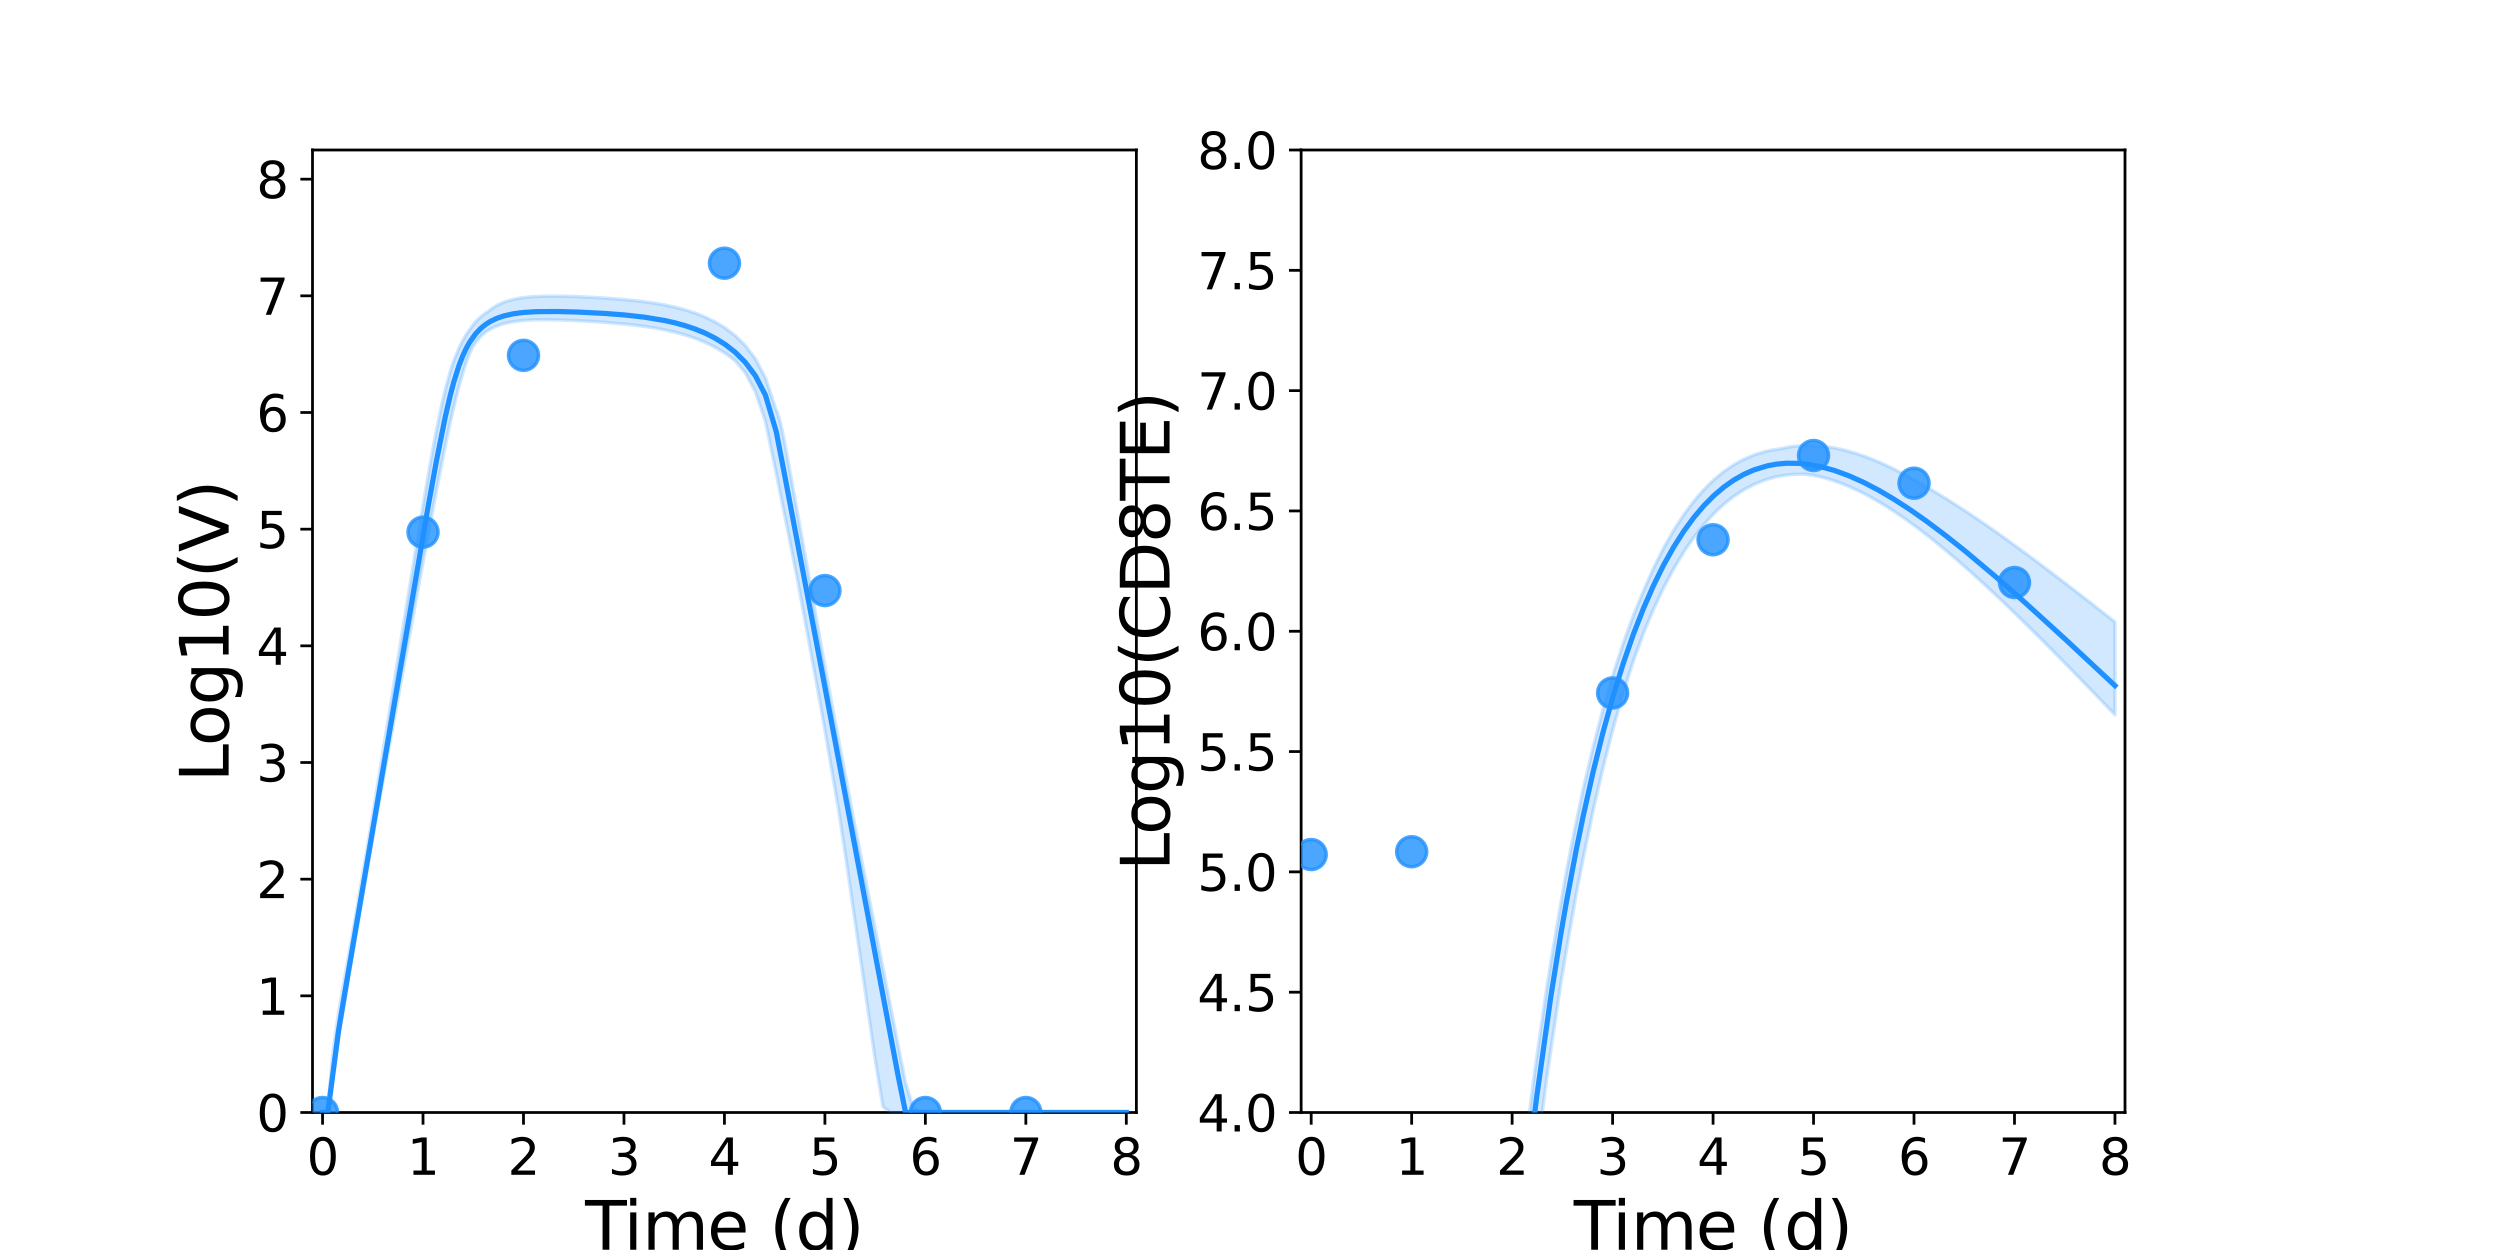 <?xml version="1.0" encoding="utf-8" standalone="no"?>
<!DOCTYPE svg PUBLIC "-//W3C//DTD SVG 1.1//EN"
  "http://www.w3.org/Graphics/SVG/1.1/DTD/svg11.dtd">
<svg xmlns:xlink="http://www.w3.org/1999/xlink" width="720pt" height="360pt" viewBox="0 0 720 360" xmlns="http://www.w3.org/2000/svg" version="1.1">
 <defs>
  <style type="text/css">*{stroke-linejoin: round; stroke-linecap: butt}</style>
 </defs>
 <g id="figure_1">
  <g id="patch_1">
   <path d="M 0 360 
L 720 360 
L 720 0 
L 0 0 
z
" style="fill: #ffffff"/>
  </g>
  <g id="axes_1">
   <g id="patch_2">
    <path d="M 90 320.4 
L 327.273 320.4 
L 327.273 43.2 
L 90 43.2 
z
" style="fill: #ffffff"/>
   </g>
   <g id="matplotlib.axis_1">
    <g id="xtick_1">
     <g id="line2d_1">
      <defs>
       <path id="m8d9b117d84" d="M 0 0 
L 0 3.5 
" style="stroke: #000000; stroke-width: 0.8"/>
      </defs>
      <g>
       <use xlink:href="#m8d9b117d84" x="92.894" y="320.4" style="stroke: #000000; stroke-width: 0.8"/>
      </g>
     </g>
     <g id="text_1">
      <!-- 0 -->
      <g transform="translate(88.313 338.342) scale(0.144 -0.144)">
       <defs>
        <path id="DejaVuSans-30" d="M 2034 4250 
Q 1547 4250 1301 3770 
Q 1056 3291 1056 2328 
Q 1056 1369 1301 889 
Q 1547 409 2034 409 
Q 2525 409 2770 889 
Q 3016 1369 3016 2328 
Q 3016 3291 2770 3770 
Q 2525 4250 2034 4250 
z
M 2034 4750 
Q 2819 4750 3233 4129 
Q 3647 3509 3647 2328 
Q 3647 1150 3233 529 
Q 2819 -91 2034 -91 
Q 1250 -91 836 529 
Q 422 1150 422 2328 
Q 422 3509 836 4129 
Q 1250 4750 2034 4750 
z
" transform="scale(0.016)"/>
       </defs>
       <use xlink:href="#DejaVuSans-30"/>
      </g>
     </g>
    </g>
    <g id="xtick_2">
     <g id="line2d_2">
      <g>
       <use xlink:href="#m8d9b117d84" x="121.829" y="320.4" style="stroke: #000000; stroke-width: 0.8"/>
      </g>
     </g>
     <g id="text_2">
      <!-- 1 -->
      <g transform="translate(117.248 338.342) scale(0.144 -0.144)">
       <defs>
        <path id="DejaVuSans-31" d="M 794 531 
L 1825 531 
L 1825 4091 
L 703 3866 
L 703 4441 
L 1819 4666 
L 2450 4666 
L 2450 531 
L 3481 531 
L 3481 0 
L 794 0 
L 794 531 
z
" transform="scale(0.016)"/>
       </defs>
       <use xlink:href="#DejaVuSans-31"/>
      </g>
     </g>
    </g>
    <g id="xtick_3">
     <g id="line2d_3">
      <g>
       <use xlink:href="#m8d9b117d84" x="150.765" y="320.4" style="stroke: #000000; stroke-width: 0.8"/>
      </g>
     </g>
     <g id="text_3">
      <!-- 2 -->
      <g transform="translate(146.184 338.342) scale(0.144 -0.144)">
       <defs>
        <path id="DejaVuSans-32" d="M 1228 531 
L 3431 531 
L 3431 0 
L 469 0 
L 469 531 
Q 828 903 1448 1529 
Q 2069 2156 2228 2338 
Q 2531 2678 2651 2914 
Q 2772 3150 2772 3378 
Q 2772 3750 2511 3984 
Q 2250 4219 1831 4219 
Q 1534 4219 1204 4116 
Q 875 4013 500 3803 
L 500 4441 
Q 881 4594 1212 4672 
Q 1544 4750 1819 4750 
Q 2544 4750 2975 4387 
Q 3406 4025 3406 3419 
Q 3406 3131 3298 2873 
Q 3191 2616 2906 2266 
Q 2828 2175 2409 1742 
Q 1991 1309 1228 531 
z
" transform="scale(0.016)"/>
       </defs>
       <use xlink:href="#DejaVuSans-32"/>
      </g>
     </g>
    </g>
    <g id="xtick_4">
     <g id="line2d_4">
      <g>
       <use xlink:href="#m8d9b117d84" x="179.701" y="320.4" style="stroke: #000000; stroke-width: 0.8"/>
      </g>
     </g>
     <g id="text_4">
      <!-- 3 -->
      <g transform="translate(175.12 338.342) scale(0.144 -0.144)">
       <defs>
        <path id="DejaVuSans-33" d="M 2597 2516 
Q 3050 2419 3304 2112 
Q 3559 1806 3559 1356 
Q 3559 666 3084 287 
Q 2609 -91 1734 -91 
Q 1441 -91 1130 -33 
Q 819 25 488 141 
L 488 750 
Q 750 597 1062 519 
Q 1375 441 1716 441 
Q 2309 441 2620 675 
Q 2931 909 2931 1356 
Q 2931 1769 2642 2001 
Q 2353 2234 1838 2234 
L 1294 2234 
L 1294 2753 
L 1863 2753 
Q 2328 2753 2575 2939 
Q 2822 3125 2822 3475 
Q 2822 3834 2567 4026 
Q 2313 4219 1838 4219 
Q 1578 4219 1281 4162 
Q 984 4106 628 3988 
L 628 4550 
Q 988 4650 1302 4700 
Q 1616 4750 1894 4750 
Q 2613 4750 3031 4423 
Q 3450 4097 3450 3541 
Q 3450 3153 3228 2886 
Q 3006 2619 2597 2516 
z
" transform="scale(0.016)"/>
       </defs>
       <use xlink:href="#DejaVuSans-33"/>
      </g>
     </g>
    </g>
    <g id="xtick_5">
     <g id="line2d_5">
      <g>
       <use xlink:href="#m8d9b117d84" x="208.636" y="320.4" style="stroke: #000000; stroke-width: 0.8"/>
      </g>
     </g>
     <g id="text_5">
      <!-- 4 -->
      <g transform="translate(204.055 338.342) scale(0.144 -0.144)">
       <defs>
        <path id="DejaVuSans-34" d="M 2419 4116 
L 825 1625 
L 2419 1625 
L 2419 4116 
z
M 2253 4666 
L 3047 4666 
L 3047 1625 
L 3713 1625 
L 3713 1100 
L 3047 1100 
L 3047 0 
L 2419 0 
L 2419 1100 
L 313 1100 
L 313 1709 
L 2253 4666 
z
" transform="scale(0.016)"/>
       </defs>
       <use xlink:href="#DejaVuSans-34"/>
      </g>
     </g>
    </g>
    <g id="xtick_6">
     <g id="line2d_6">
      <g>
       <use xlink:href="#m8d9b117d84" x="237.572" y="320.4" style="stroke: #000000; stroke-width: 0.8"/>
      </g>
     </g>
     <g id="text_6">
      <!-- 5 -->
      <g transform="translate(232.991 338.342) scale(0.144 -0.144)">
       <defs>
        <path id="DejaVuSans-35" d="M 691 4666 
L 3169 4666 
L 3169 4134 
L 1269 4134 
L 1269 2991 
Q 1406 3038 1543 3061 
Q 1681 3084 1819 3084 
Q 2600 3084 3056 2656 
Q 3513 2228 3513 1497 
Q 3513 744 3044 326 
Q 2575 -91 1722 -91 
Q 1428 -91 1123 -41 
Q 819 9 494 109 
L 494 744 
Q 775 591 1075 516 
Q 1375 441 1709 441 
Q 2250 441 2565 725 
Q 2881 1009 2881 1497 
Q 2881 1984 2565 2268 
Q 2250 2553 1709 2553 
Q 1456 2553 1204 2497 
Q 953 2441 691 2322 
L 691 4666 
z
" transform="scale(0.016)"/>
       </defs>
       <use xlink:href="#DejaVuSans-35"/>
      </g>
     </g>
    </g>
    <g id="xtick_7">
     <g id="line2d_7">
      <g>
       <use xlink:href="#m8d9b117d84" x="266.508" y="320.4" style="stroke: #000000; stroke-width: 0.8"/>
      </g>
     </g>
     <g id="text_7">
      <!-- 6 -->
      <g transform="translate(261.927 338.342) scale(0.144 -0.144)">
       <defs>
        <path id="DejaVuSans-36" d="M 2113 2584 
Q 1688 2584 1439 2293 
Q 1191 2003 1191 1497 
Q 1191 994 1439 701 
Q 1688 409 2113 409 
Q 2538 409 2786 701 
Q 3034 994 3034 1497 
Q 3034 2003 2786 2293 
Q 2538 2584 2113 2584 
z
M 3366 4563 
L 3366 3988 
Q 3128 4100 2886 4159 
Q 2644 4219 2406 4219 
Q 1781 4219 1451 3797 
Q 1122 3375 1075 2522 
Q 1259 2794 1537 2939 
Q 1816 3084 2150 3084 
Q 2853 3084 3261 2657 
Q 3669 2231 3669 1497 
Q 3669 778 3244 343 
Q 2819 -91 2113 -91 
Q 1303 -91 875 529 
Q 447 1150 447 2328 
Q 447 3434 972 4092 
Q 1497 4750 2381 4750 
Q 2619 4750 2861 4703 
Q 3103 4656 3366 4563 
z
" transform="scale(0.016)"/>
       </defs>
       <use xlink:href="#DejaVuSans-36"/>
      </g>
     </g>
    </g>
    <g id="xtick_8">
     <g id="line2d_8">
      <g>
       <use xlink:href="#m8d9b117d84" x="295.443" y="320.4" style="stroke: #000000; stroke-width: 0.8"/>
      </g>
     </g>
     <g id="text_8">
      <!-- 7 -->
      <g transform="translate(290.862 338.342) scale(0.144 -0.144)">
       <defs>
        <path id="DejaVuSans-37" d="M 525 4666 
L 3525 4666 
L 3525 4397 
L 1831 0 
L 1172 0 
L 2766 4134 
L 525 4134 
L 525 4666 
z
" transform="scale(0.016)"/>
       </defs>
       <use xlink:href="#DejaVuSans-37"/>
      </g>
     </g>
    </g>
    <g id="xtick_9">
     <g id="line2d_9">
      <g>
       <use xlink:href="#m8d9b117d84" x="324.379" y="320.4" style="stroke: #000000; stroke-width: 0.8"/>
      </g>
     </g>
     <g id="text_9">
      <!-- 8 -->
      <g transform="translate(319.798 338.342) scale(0.144 -0.144)">
       <defs>
        <path id="DejaVuSans-38" d="M 2034 2216 
Q 1584 2216 1326 1975 
Q 1069 1734 1069 1313 
Q 1069 891 1326 650 
Q 1584 409 2034 409 
Q 2484 409 2743 651 
Q 3003 894 3003 1313 
Q 3003 1734 2745 1975 
Q 2488 2216 2034 2216 
z
M 1403 2484 
Q 997 2584 770 2862 
Q 544 3141 544 3541 
Q 544 4100 942 4425 
Q 1341 4750 2034 4750 
Q 2731 4750 3128 4425 
Q 3525 4100 3525 3541 
Q 3525 3141 3298 2862 
Q 3072 2584 2669 2484 
Q 3125 2378 3379 2068 
Q 3634 1759 3634 1313 
Q 3634 634 3220 271 
Q 2806 -91 2034 -91 
Q 1263 -91 848 271 
Q 434 634 434 1313 
Q 434 1759 690 2068 
Q 947 2378 1403 2484 
z
M 1172 3481 
Q 1172 3119 1398 2916 
Q 1625 2713 2034 2713 
Q 2441 2713 2670 2916 
Q 2900 3119 2900 3481 
Q 2900 3844 2670 4047 
Q 2441 4250 2034 4250 
Q 1625 4250 1398 4047 
Q 1172 3844 1172 3481 
z
" transform="scale(0.016)"/>
       </defs>
       <use xlink:href="#DejaVuSans-38"/>
      </g>
     </g>
    </g>
    <g id="text_10">
     <!-- Time (d) -->
     <g transform="translate(168.511 359.925) scale(0.192 -0.192)">
      <defs>
       <path id="DejaVuSans-54" d="M -19 4666 
L 3928 4666 
L 3928 4134 
L 2272 4134 
L 2272 0 
L 1638 0 
L 1638 4134 
L -19 4134 
L -19 4666 
z
" transform="scale(0.016)"/>
       <path id="DejaVuSans-69" d="M 603 3500 
L 1178 3500 
L 1178 0 
L 603 0 
L 603 3500 
z
M 603 4863 
L 1178 4863 
L 1178 4134 
L 603 4134 
L 603 4863 
z
" transform="scale(0.016)"/>
       <path id="DejaVuSans-6d" d="M 3328 2828 
Q 3544 3216 3844 3400 
Q 4144 3584 4550 3584 
Q 5097 3584 5394 3201 
Q 5691 2819 5691 2113 
L 5691 0 
L 5113 0 
L 5113 2094 
Q 5113 2597 4934 2840 
Q 4756 3084 4391 3084 
Q 3944 3084 3684 2787 
Q 3425 2491 3425 1978 
L 3425 0 
L 2847 0 
L 2847 2094 
Q 2847 2600 2669 2842 
Q 2491 3084 2119 3084 
Q 1678 3084 1418 2786 
Q 1159 2488 1159 1978 
L 1159 0 
L 581 0 
L 581 3500 
L 1159 3500 
L 1159 2956 
Q 1356 3278 1631 3431 
Q 1906 3584 2284 3584 
Q 2666 3584 2933 3390 
Q 3200 3197 3328 2828 
z
" transform="scale(0.016)"/>
       <path id="DejaVuSans-65" d="M 3597 1894 
L 3597 1613 
L 953 1613 
Q 991 1019 1311 708 
Q 1631 397 2203 397 
Q 2534 397 2845 478 
Q 3156 559 3463 722 
L 3463 178 
Q 3153 47 2828 -22 
Q 2503 -91 2169 -91 
Q 1331 -91 842 396 
Q 353 884 353 1716 
Q 353 2575 817 3079 
Q 1281 3584 2069 3584 
Q 2775 3584 3186 3129 
Q 3597 2675 3597 1894 
z
M 3022 2063 
Q 3016 2534 2758 2815 
Q 2500 3097 2075 3097 
Q 1594 3097 1305 2825 
Q 1016 2553 972 2059 
L 3022 2063 
z
" transform="scale(0.016)"/>
       <path id="DejaVuSans-20" transform="scale(0.016)"/>
       <path id="DejaVuSans-28" d="M 1984 4856 
Q 1566 4138 1362 3434 
Q 1159 2731 1159 2009 
Q 1159 1288 1364 580 
Q 1569 -128 1984 -844 
L 1484 -844 
Q 1016 -109 783 600 
Q 550 1309 550 2009 
Q 550 2706 781 3412 
Q 1013 4119 1484 4856 
L 1984 4856 
z
" transform="scale(0.016)"/>
       <path id="DejaVuSans-64" d="M 2906 2969 
L 2906 4863 
L 3481 4863 
L 3481 0 
L 2906 0 
L 2906 525 
Q 2725 213 2448 61 
Q 2172 -91 1784 -91 
Q 1150 -91 751 415 
Q 353 922 353 1747 
Q 353 2572 751 3078 
Q 1150 3584 1784 3584 
Q 2172 3584 2448 3432 
Q 2725 3281 2906 2969 
z
M 947 1747 
Q 947 1113 1208 752 
Q 1469 391 1925 391 
Q 2381 391 2643 752 
Q 2906 1113 2906 1747 
Q 2906 2381 2643 2742 
Q 2381 3103 1925 3103 
Q 1469 3103 1208 2742 
Q 947 2381 947 1747 
z
" transform="scale(0.016)"/>
       <path id="DejaVuSans-29" d="M 513 4856 
L 1013 4856 
Q 1481 4119 1714 3412 
Q 1947 2706 1947 2009 
Q 1947 1309 1714 600 
Q 1481 -109 1013 -844 
L 513 -844 
Q 928 -128 1133 580 
Q 1338 1288 1338 2009 
Q 1338 2731 1133 3434 
Q 928 4138 513 4856 
z
" transform="scale(0.016)"/>
      </defs>
      <use xlink:href="#DejaVuSans-54"/>
      <use xlink:href="#DejaVuSans-69" x="57.959"/>
      <use xlink:href="#DejaVuSans-6d" x="85.742"/>
      <use xlink:href="#DejaVuSans-65" x="183.154"/>
      <use xlink:href="#DejaVuSans-20" x="244.678"/>
      <use xlink:href="#DejaVuSans-28" x="276.465"/>
      <use xlink:href="#DejaVuSans-64" x="315.479"/>
      <use xlink:href="#DejaVuSans-29" x="378.955"/>
     </g>
    </g>
   </g>
   <g id="matplotlib.axis_2">
    <g id="ytick_1">
     <g id="line2d_10">
      <defs>
       <path id="me161374592" d="M 0 0 
L -3.5 0 
" style="stroke: #000000; stroke-width: 0.8"/>
      </defs>
      <g>
       <use xlink:href="#me161374592" x="90" y="320.4" style="stroke: #000000; stroke-width: 0.8"/>
      </g>
     </g>
     <g id="text_11">
      <!-- 0 -->
      <g transform="translate(73.838 325.871) scale(0.144 -0.144)">
       <use xlink:href="#DejaVuSans-30"/>
      </g>
     </g>
    </g>
    <g id="ytick_2">
     <g id="line2d_11">
      <g>
       <use xlink:href="#me161374592" x="90" y="286.8" style="stroke: #000000; stroke-width: 0.8"/>
      </g>
     </g>
     <g id="text_12">
      <!-- 1 -->
      <g transform="translate(73.838 292.271) scale(0.144 -0.144)">
       <use xlink:href="#DejaVuSans-31"/>
      </g>
     </g>
    </g>
    <g id="ytick_3">
     <g id="line2d_12">
      <g>
       <use xlink:href="#me161374592" x="90" y="253.2" style="stroke: #000000; stroke-width: 0.8"/>
      </g>
     </g>
     <g id="text_13">
      <!-- 2 -->
      <g transform="translate(73.838 258.671) scale(0.144 -0.144)">
       <use xlink:href="#DejaVuSans-32"/>
      </g>
     </g>
    </g>
    <g id="ytick_4">
     <g id="line2d_13">
      <g>
       <use xlink:href="#me161374592" x="90" y="219.6" style="stroke: #000000; stroke-width: 0.8"/>
      </g>
     </g>
     <g id="text_14">
      <!-- 3 -->
      <g transform="translate(73.838 225.071) scale(0.144 -0.144)">
       <use xlink:href="#DejaVuSans-33"/>
      </g>
     </g>
    </g>
    <g id="ytick_5">
     <g id="line2d_14">
      <g>
       <use xlink:href="#me161374592" x="90" y="186" style="stroke: #000000; stroke-width: 0.8"/>
      </g>
     </g>
     <g id="text_15">
      <!-- 4 -->
      <g transform="translate(73.838 191.471) scale(0.144 -0.144)">
       <use xlink:href="#DejaVuSans-34"/>
      </g>
     </g>
    </g>
    <g id="ytick_6">
     <g id="line2d_15">
      <g>
       <use xlink:href="#me161374592" x="90" y="152.4" style="stroke: #000000; stroke-width: 0.8"/>
      </g>
     </g>
     <g id="text_16">
      <!-- 5 -->
      <g transform="translate(73.838 157.871) scale(0.144 -0.144)">
       <use xlink:href="#DejaVuSans-35"/>
      </g>
     </g>
    </g>
    <g id="ytick_7">
     <g id="line2d_16">
      <g>
       <use xlink:href="#me161374592" x="90" y="118.8" style="stroke: #000000; stroke-width: 0.8"/>
      </g>
     </g>
     <g id="text_17">
      <!-- 6 -->
      <g transform="translate(73.838 124.271) scale(0.144 -0.144)">
       <use xlink:href="#DejaVuSans-36"/>
      </g>
     </g>
    </g>
    <g id="ytick_8">
     <g id="line2d_17">
      <g>
       <use xlink:href="#me161374592" x="90" y="85.2" style="stroke: #000000; stroke-width: 0.8"/>
      </g>
     </g>
     <g id="text_18">
      <!-- 7 -->
      <g transform="translate(73.838 90.671) scale(0.144 -0.144)">
       <use xlink:href="#DejaVuSans-37"/>
      </g>
     </g>
    </g>
    <g id="ytick_9">
     <g id="line2d_18">
      <g>
       <use xlink:href="#me161374592" x="90" y="51.6" style="stroke: #000000; stroke-width: 0.8"/>
      </g>
     </g>
     <g id="text_19">
      <!-- 8 -->
      <g transform="translate(73.838 57.071) scale(0.144 -0.144)">
       <use xlink:href="#DejaVuSans-38"/>
      </g>
     </g>
    </g>
    <g id="text_20">
     <!-- Log10(V) -->
     <g transform="translate(65.845 225.224) rotate(-90) scale(0.192 -0.192)">
      <defs>
       <path id="DejaVuSans-4c" d="M 628 4666 
L 1259 4666 
L 1259 531 
L 3531 531 
L 3531 0 
L 628 0 
L 628 4666 
z
" transform="scale(0.016)"/>
       <path id="DejaVuSans-6f" d="M 1959 3097 
Q 1497 3097 1228 2736 
Q 959 2375 959 1747 
Q 959 1119 1226 758 
Q 1494 397 1959 397 
Q 2419 397 2687 759 
Q 2956 1122 2956 1747 
Q 2956 2369 2687 2733 
Q 2419 3097 1959 3097 
z
M 1959 3584 
Q 2709 3584 3137 3096 
Q 3566 2609 3566 1747 
Q 3566 888 3137 398 
Q 2709 -91 1959 -91 
Q 1206 -91 779 398 
Q 353 888 353 1747 
Q 353 2609 779 3096 
Q 1206 3584 1959 3584 
z
" transform="scale(0.016)"/>
       <path id="DejaVuSans-67" d="M 2906 1791 
Q 2906 2416 2648 2759 
Q 2391 3103 1925 3103 
Q 1463 3103 1205 2759 
Q 947 2416 947 1791 
Q 947 1169 1205 825 
Q 1463 481 1925 481 
Q 2391 481 2648 825 
Q 2906 1169 2906 1791 
z
M 3481 434 
Q 3481 -459 3084 -895 
Q 2688 -1331 1869 -1331 
Q 1566 -1331 1297 -1286 
Q 1028 -1241 775 -1147 
L 775 -588 
Q 1028 -725 1275 -790 
Q 1522 -856 1778 -856 
Q 2344 -856 2625 -561 
Q 2906 -266 2906 331 
L 2906 616 
Q 2728 306 2450 153 
Q 2172 0 1784 0 
Q 1141 0 747 490 
Q 353 981 353 1791 
Q 353 2603 747 3093 
Q 1141 3584 1784 3584 
Q 2172 3584 2450 3431 
Q 2728 3278 2906 2969 
L 2906 3500 
L 3481 3500 
L 3481 434 
z
" transform="scale(0.016)"/>
       <path id="DejaVuSans-56" d="M 1831 0 
L 50 4666 
L 709 4666 
L 2188 738 
L 3669 4666 
L 4325 4666 
L 2547 0 
L 1831 0 
z
" transform="scale(0.016)"/>
      </defs>
      <use xlink:href="#DejaVuSans-4c"/>
      <use xlink:href="#DejaVuSans-6f" x="53.963"/>
      <use xlink:href="#DejaVuSans-67" x="115.145"/>
      <use xlink:href="#DejaVuSans-31" x="178.621"/>
      <use xlink:href="#DejaVuSans-30" x="242.244"/>
      <use xlink:href="#DejaVuSans-28" x="305.867"/>
      <use xlink:href="#DejaVuSans-56" x="344.881"/>
      <use xlink:href="#DejaVuSans-29" x="413.289"/>
     </g>
    </g>
   </g>
   <g id="patch_3">
    <path d="M 90 320.4 
L 90 43.2 
" style="fill: none; stroke: #000000; stroke-width: 0.8; stroke-linejoin: miter; stroke-linecap: square"/>
   </g>
   <g id="patch_4">
    <path d="M 327.273 320.4 
L 327.273 43.2 
" style="fill: none; stroke: #000000; stroke-width: 0.8; stroke-linejoin: miter; stroke-linecap: square"/>
   </g>
   <g id="patch_5">
    <path d="M 90 320.4 
L 327.273 320.4 
" style="fill: none; stroke: #000000; stroke-width: 0.8; stroke-linejoin: miter; stroke-linecap: square"/>
   </g>
   <g id="patch_6">
    <path d="M 90 43.2 
L 327.273 43.2 
" style="fill: none; stroke: #000000; stroke-width: 0.8; stroke-linejoin: miter; stroke-linecap: square"/>
   </g>
   <g id="PolyCollection_1">
    <defs>
     <path id="m07162dfdb2" d="M 92.894 -39.6 
L 92.894 -39.6 
L 92.894 -39.6 
L 92.899 -39.6 
L 92.945 -39.6 
L 93.238 -39.6 
L 93.401 -39.6 
L 94.072 -39.6 
L 94.408 -39.6 
L 95.702 -47.843 
L 96.204 -51.932 
L 97.501 -61.044 
L 98.119 -64.895 
L 99.459 -72.903 
L 100.172 -77.061 
L 101.522 -84.967 
L 102.315 -89.582 
L 103.675 -97.564 
L 104.532 -102.545 
L 105.894 -110.41 
L 106.8 -115.616 
L 108.162 -123.4 
L 109.105 -128.577 
L 110.465 -136.012 
L 111.435 -141.337 
L 112.921 -149.442 
L 113.874 -154.653 
L 115.177 -161.764 
L 116.165 -167.177 
L 117.582 -174.891 
L 118.563 -180.25 
L 119.887 -187.443 
L 120.892 -192.914 
L 122.32 -200.633 
L 123.321 -206.021 
L 124.688 -213.305 
L 125.721 -218.729 
L 127.209 -226.398 
L 128.243 -231.511 
L 129.64 -238.15 
L 130.7 -242.761 
L 132.23 -248.926 
L 133.272 -252.484 
L 134.334 -255.793 
L 135.208 -258.154 
L 136.09 -259.99 
L 136.971 -261.316 
L 137.72 -262.291 
L 138.475 -263.14 
L 139.23 -263.879 
L 139.892 -264.382 
L 140.557 -264.822 
L 141.223 -265.212 
L 141.888 -265.558 
L 142.554 -265.866 
L 143.219 -266.139 
L 143.884 -266.381 
L 144.55 -266.596 
L 145.215 -266.786 
L 145.881 -266.954 
L 146.546 -267.102 
L 147.212 -267.233 
L 147.877 -267.347 
L 148.545 -267.447 
L 149.222 -267.535 
L 149.908 -267.613 
L 150.608 -267.68 
L 151.324 -267.737 
L 152.057 -267.786 
L 152.81 -267.827 
L 153.585 -267.858 
L 154.384 -267.878 
L 156.766 -267.895 
L 157.783 -267.894 
L 160.677 -267.84 
L 161.917 -267.81 
L 164.811 -267.707 
L 166.368 -267.636 
L 169.261 -267.48 
L 171.247 -267.357 
L 174.141 -267.156 
L 177.034 -266.924 
L 179.928 -266.656 
L 182.822 -266.34 
L 185.715 -265.964 
L 188.609 -265.514 
L 191.502 -264.971 
L 194.396 -264.315 
L 197.289 -263.522 
L 200.183 -262.562 
L 203.077 -261.398 
L 205.97 -259.981 
L 208.864 -258.243 
L 211.757 -256.085 
L 214.651 -252.597 
L 217.544 -247.178 
L 220.438 -238.633 
L 223.332 -224.708 
L 223.37 -224.517 
L 223.565 -223.562 
L 223.717 -222.808 
L 223.793 -222.429 
L 223.864 -222.079 
L 223.912 -221.839 
L 223.987 -221.466 
L 224.062 -221.093 
L 224.151 -220.655 
L 224.342 -219.704 
L 224.801 -217.426 
L 225.647 -213.243 
L 226.866 -207.195 
L 228.128 -200.87 
L 229.781 -192.431 
L 231.435 -183.46 
L 233.334 -173.14 
L 235.249 -162.711 
L 237.312 -151.225 
L 239.395 -139.086 
L 241.477 -126.938 
L 243.594 -113 
L 245.714 -98.354 
L 247.853 -83.746 
L 249.994 -68.965 
L 252.146 -54.187 
L 254.3 -41.247 
L 256.462 -39.6 
L 258.629 -39.6 
L 260.806 -39.6 
L 263.001 -39.6 
L 265.232 -39.6 
L 267.538 -39.6 
L 269.989 -39.6 
L 272.702 -39.6 
L 275.572 -39.6 
L 278.466 -39.6 
L 281.36 -39.6 
L 284.253 -39.6 
L 287.147 -39.6 
L 290.04 -39.6 
L 292.934 -39.6 
L 295.827 -39.6 
L 298.721 -39.6 
L 301.615 -39.6 
L 304.508 -39.6 
L 307.402 -39.6 
L 310.295 -39.6 
L 313.189 -39.6 
L 316.082 -39.6 
L 318.976 -39.6 
L 321.87 -39.6 
L 324.379 -39.6 
L 324.379 -39.6 
L 324.379 -39.6 
L 321.87 -39.6 
L 318.976 -39.6 
L 316.082 -39.6 
L 313.189 -39.6 
L 310.295 -39.6 
L 307.402 -39.6 
L 304.508 -39.6 
L 301.615 -39.6 
L 298.721 -39.6 
L 295.827 -39.6 
L 292.934 -39.6 
L 290.04 -39.6 
L 287.147 -39.6 
L 284.253 -39.6 
L 281.36 -39.6 
L 278.466 -39.6 
L 275.572 -39.6 
L 272.702 -39.6 
L 269.989 -39.6 
L 267.538 -39.6 
L 265.232 -39.6 
L 263.001 -40.989 
L 260.806 -48.115 
L 258.629 -59.177 
L 256.462 -70.186 
L 254.3 -81.171 
L 252.146 -92.12 
L 249.994 -103.055 
L 247.853 -113.936 
L 245.714 -124.837 
L 243.594 -136.145 
L 241.477 -147.259 
L 239.395 -158.328 
L 237.312 -169.603 
L 235.249 -181.182 
L 233.334 -191.907 
L 231.435 -202.508 
L 229.781 -211.706 
L 228.128 -220.87 
L 226.866 -227.82 
L 225.647 -234.241 
L 224.801 -238.1 
L 224.342 -239.733 
L 224.151 -240.346 
L 224.062 -240.628 
L 223.987 -240.868 
L 223.912 -241.108 
L 223.864 -241.248 
L 223.793 -241.411 
L 223.717 -241.588 
L 223.565 -241.94 
L 223.37 -242.39 
L 223.332 -242.511 
L 220.438 -251.175 
L 217.544 -256.694 
L 214.651 -260.497 
L 211.757 -263.33 
L 208.864 -265.532 
L 205.97 -267.283 
L 203.077 -268.696 
L 200.183 -269.843 
L 197.289 -270.779 
L 194.396 -271.543 
L 191.502 -272.166 
L 188.609 -272.676 
L 185.715 -273.093 
L 182.822 -273.436 
L 179.928 -273.722 
L 177.034 -273.961 
L 174.141 -274.164 
L 171.247 -274.335 
L 169.261 -274.441 
L 166.368 -274.565 
L 164.811 -274.624 
L 161.917 -274.695 
L 160.677 -274.718 
L 157.783 -274.714 
L 156.766 -274.704 
L 154.384 -274.606 
L 153.585 -274.566 
L 152.81 -274.508 
L 152.057 -274.43 
L 151.324 -274.355 
L 150.608 -274.273 
L 149.908 -274.164 
L 149.222 -274.046 
L 148.545 -273.929 
L 147.877 -273.779 
L 147.212 -273.6 
L 146.546 -273.422 
L 145.881 -273.233 
L 145.215 -272.999 
L 144.55 -272.736 
L 143.884 -272.439 
L 143.219 -272.103 
L 142.554 -271.726 
L 141.888 -271.298 
L 141.223 -270.817 
L 140.557 -270.273 
L 139.892 -269.847 
L 139.23 -269.386 
L 138.475 -268.786 
L 137.72 -268.1 
L 136.971 -267.316 
L 136.09 -266.246 
L 135.208 -265.028 
L 134.334 -263.757 
L 133.272 -261.935 
L 132.23 -259.85 
L 130.7 -256.187 
L 129.64 -252.957 
L 128.243 -247.825 
L 127.209 -243.439 
L 125.721 -236.206 
L 124.688 -230.8 
L 123.321 -223.126 
L 122.32 -217.322 
L 120.892 -208.805 
L 119.887 -202.725 
L 118.563 -194.653 
L 117.582 -188.629 
L 116.165 -179.909 
L 115.177 -173.804 
L 113.874 -165.761 
L 112.921 -159.87 
L 111.435 -150.668 
L 110.465 -144.659 
L 109.105 -136.244 
L 108.162 -130.413 
L 106.8 -121.996 
L 105.894 -116.669 
L 104.532 -108.622 
L 103.675 -103.589 
L 102.315 -95.564 
L 101.522 -90.985 
L 100.172 -83.529 
L 99.459 -79.606 
L 98.119 -72.005 
L 97.501 -68.344 
L 96.204 -59.395 
L 95.702 -55.335 
L 94.408 -41.015 
L 94.072 -39.6 
L 93.401 -39.6 
L 93.238 -39.6 
L 92.945 -39.6 
L 92.899 -39.6 
L 92.894 -39.6 
L 92.894 -39.6 
z
" style="stroke: #1e90ff; stroke-opacity: 0.2"/>
    </defs>
    <g clip-path="url(#pacd18cbe93)">
     <use xlink:href="#m07162dfdb2" x="0" y="360" style="fill: #1e90ff; fill-opacity: 0.2; stroke: #1e90ff; stroke-opacity: 0.2"/>
    </g>
   </g>
   <g id="PathCollection_1">
    <defs>
     <path id="m80b30f8d02" d="M 0 4.33 
C 1.148 4.33 2.25 3.874 3.062 3.062 
C 3.874 2.25 4.33 1.148 4.33 0 
C 4.33 -1.148 3.874 -2.25 3.062 -3.062 
C 2.25 -3.874 1.148 -4.33 0 -4.33 
C -1.148 -4.33 -2.25 -3.874 -3.062 -3.062 
C -3.874 -2.25 -4.33 -1.148 -4.33 0 
C -4.33 1.148 -3.874 2.25 -3.062 3.062 
C -2.25 3.874 -1.148 4.33 0 4.33 
z
" style="stroke: #1e90ff; stroke-opacity: 0.8"/>
    </defs>
    <g clip-path="url(#pacd18cbe93)">
     <use xlink:href="#m80b30f8d02" x="92.894" y="320.4" style="fill: #1e90ff; fill-opacity: 0.8; stroke: #1e90ff; stroke-opacity: 0.8"/>
     <use xlink:href="#m80b30f8d02" x="121.829" y="153.262" style="fill: #1e90ff; fill-opacity: 0.8; stroke: #1e90ff; stroke-opacity: 0.8"/>
     <use xlink:href="#m80b30f8d02" x="150.765" y="102.336" style="fill: #1e90ff; fill-opacity: 0.8; stroke: #1e90ff; stroke-opacity: 0.8"/>
     <use xlink:href="#m80b30f8d02" x="208.636" y="75.8" style="fill: #1e90ff; fill-opacity: 0.8; stroke: #1e90ff; stroke-opacity: 0.8"/>
     <use xlink:href="#m80b30f8d02" x="237.572" y="170.081" style="fill: #1e90ff; fill-opacity: 0.8; stroke: #1e90ff; stroke-opacity: 0.8"/>
     <use xlink:href="#m80b30f8d02" x="266.508" y="320.4" style="fill: #1e90ff; fill-opacity: 0.8; stroke: #1e90ff; stroke-opacity: 0.8"/>
     <use xlink:href="#m80b30f8d02" x="295.443" y="320.4" style="fill: #1e90ff; fill-opacity: 0.8; stroke: #1e90ff; stroke-opacity: 0.8"/>
    </g>
   </g>
   <g id="line2d_19">
    <path d="M 92.894 320.4 
L 94.408 320.4 
L 97.501 296.852 
L 100.172 280.855 
L 123.321 145.753 
L 125.721 132.588 
L 128.243 120.021 
L 129.64 114.003 
L 130.7 110.003 
L 132.23 105.169 
L 133.272 102.485 
L 134.334 100.205 
L 135.208 98.631 
L 136.971 96.133 
L 138.475 94.554 
L 139.892 93.41 
L 141.223 92.568 
L 143.219 91.622 
L 145.215 90.955 
L 147.877 90.367 
L 150.608 90.005 
L 154.384 89.76 
L 160.677 89.714 
L 166.368 89.873 
L 174.141 90.269 
L 179.928 90.713 
L 185.715 91.361 
L 191.502 92.328 
L 194.396 92.981 
L 197.289 93.779 
L 200.183 94.754 
L 203.077 95.945 
L 205.97 97.405 
L 208.864 99.208 
L 211.757 101.463 
L 214.651 104.354 
L 217.544 108.215 
L 220.438 113.785 
L 223.565 124.346 
L 225.647 135.11 
L 237.312 196.498 
L 258.629 309.665 
L 260.806 320.4 
L 324.379 320.4 
L 324.379 320.4 
" clip-path="url(#pacd18cbe93)" style="fill: none; stroke: #1e90ff; stroke-width: 1.5; stroke-linecap: square"/>
   </g>
  </g>
  <g id="axes_2">
   <g id="patch_7">
    <path d="M 374.727 320.4 
L 612 320.4 
L 612 43.2 
L 374.727 43.2 
z
" style="fill: #ffffff"/>
   </g>
   <g id="matplotlib.axis_3">
    <g id="xtick_10">
     <g id="line2d_20">
      <g>
       <use xlink:href="#m8d9b117d84" x="377.621" y="320.4" style="stroke: #000000; stroke-width: 0.8"/>
      </g>
     </g>
     <g id="text_21">
      <!-- 0 -->
      <g transform="translate(373.04 338.342) scale(0.144 -0.144)">
       <use xlink:href="#DejaVuSans-30"/>
      </g>
     </g>
    </g>
    <g id="xtick_11">
     <g id="line2d_21">
      <g>
       <use xlink:href="#m8d9b117d84" x="406.557" y="320.4" style="stroke: #000000; stroke-width: 0.8"/>
      </g>
     </g>
     <g id="text_22">
      <!-- 1 -->
      <g transform="translate(401.976 338.342) scale(0.144 -0.144)">
       <use xlink:href="#DejaVuSans-31"/>
      </g>
     </g>
    </g>
    <g id="xtick_12">
     <g id="line2d_22">
      <g>
       <use xlink:href="#m8d9b117d84" x="435.492" y="320.4" style="stroke: #000000; stroke-width: 0.8"/>
      </g>
     </g>
     <g id="text_23">
      <!-- 2 -->
      <g transform="translate(430.911 338.342) scale(0.144 -0.144)">
       <use xlink:href="#DejaVuSans-32"/>
      </g>
     </g>
    </g>
    <g id="xtick_13">
     <g id="line2d_23">
      <g>
       <use xlink:href="#m8d9b117d84" x="464.428" y="320.4" style="stroke: #000000; stroke-width: 0.8"/>
      </g>
     </g>
     <g id="text_24">
      <!-- 3 -->
      <g transform="translate(459.847 338.342) scale(0.144 -0.144)">
       <use xlink:href="#DejaVuSans-33"/>
      </g>
     </g>
    </g>
    <g id="xtick_14">
     <g id="line2d_24">
      <g>
       <use xlink:href="#m8d9b117d84" x="493.364" y="320.4" style="stroke: #000000; stroke-width: 0.8"/>
      </g>
     </g>
     <g id="text_25">
      <!-- 4 -->
      <g transform="translate(488.783 338.342) scale(0.144 -0.144)">
       <use xlink:href="#DejaVuSans-34"/>
      </g>
     </g>
    </g>
    <g id="xtick_15">
     <g id="line2d_25">
      <g>
       <use xlink:href="#m8d9b117d84" x="522.299" y="320.4" style="stroke: #000000; stroke-width: 0.8"/>
      </g>
     </g>
     <g id="text_26">
      <!-- 5 -->
      <g transform="translate(517.718 338.342) scale(0.144 -0.144)">
       <use xlink:href="#DejaVuSans-35"/>
      </g>
     </g>
    </g>
    <g id="xtick_16">
     <g id="line2d_26">
      <g>
       <use xlink:href="#m8d9b117d84" x="551.235" y="320.4" style="stroke: #000000; stroke-width: 0.8"/>
      </g>
     </g>
     <g id="text_27">
      <!-- 6 -->
      <g transform="translate(546.654 338.342) scale(0.144 -0.144)">
       <use xlink:href="#DejaVuSans-36"/>
      </g>
     </g>
    </g>
    <g id="xtick_17">
     <g id="line2d_27">
      <g>
       <use xlink:href="#m8d9b117d84" x="580.171" y="320.4" style="stroke: #000000; stroke-width: 0.8"/>
      </g>
     </g>
     <g id="text_28">
      <!-- 7 -->
      <g transform="translate(575.59 338.342) scale(0.144 -0.144)">
       <use xlink:href="#DejaVuSans-37"/>
      </g>
     </g>
    </g>
    <g id="xtick_18">
     <g id="line2d_28">
      <g>
       <use xlink:href="#m8d9b117d84" x="609.106" y="320.4" style="stroke: #000000; stroke-width: 0.8"/>
      </g>
     </g>
     <g id="text_29">
      <!-- 8 -->
      <g transform="translate(604.525 338.342) scale(0.144 -0.144)">
       <use xlink:href="#DejaVuSans-38"/>
      </g>
     </g>
    </g>
    <g id="text_30">
     <!-- Time (d) -->
     <g transform="translate(453.239 359.925) scale(0.192 -0.192)">
      <use xlink:href="#DejaVuSans-54"/>
      <use xlink:href="#DejaVuSans-69" x="57.959"/>
      <use xlink:href="#DejaVuSans-6d" x="85.742"/>
      <use xlink:href="#DejaVuSans-65" x="183.154"/>
      <use xlink:href="#DejaVuSans-20" x="244.678"/>
      <use xlink:href="#DejaVuSans-28" x="276.465"/>
      <use xlink:href="#DejaVuSans-64" x="315.479"/>
      <use xlink:href="#DejaVuSans-29" x="378.955"/>
     </g>
    </g>
   </g>
   <g id="matplotlib.axis_4">
    <g id="ytick_10">
     <g id="line2d_29">
      <g>
       <use xlink:href="#me161374592" x="374.727" y="320.4" style="stroke: #000000; stroke-width: 0.8"/>
      </g>
     </g>
     <g id="text_31">
      <!-- 4.0 -->
      <g transform="translate(344.827 325.871) scale(0.144 -0.144)">
       <defs>
        <path id="DejaVuSans-2e" d="M 684 794 
L 1344 794 
L 1344 0 
L 684 0 
L 684 794 
z
" transform="scale(0.016)"/>
       </defs>
       <use xlink:href="#DejaVuSans-34"/>
       <use xlink:href="#DejaVuSans-2e" x="63.623"/>
       <use xlink:href="#DejaVuSans-30" x="95.41"/>
      </g>
     </g>
    </g>
    <g id="ytick_11">
     <g id="line2d_30">
      <g>
       <use xlink:href="#me161374592" x="374.727" y="285.75" style="stroke: #000000; stroke-width: 0.8"/>
      </g>
     </g>
     <g id="text_32">
      <!-- 4.5 -->
      <g transform="translate(344.827 291.221) scale(0.144 -0.144)">
       <use xlink:href="#DejaVuSans-34"/>
       <use xlink:href="#DejaVuSans-2e" x="63.623"/>
       <use xlink:href="#DejaVuSans-35" x="95.41"/>
      </g>
     </g>
    </g>
    <g id="ytick_12">
     <g id="line2d_31">
      <g>
       <use xlink:href="#me161374592" x="374.727" y="251.1" style="stroke: #000000; stroke-width: 0.8"/>
      </g>
     </g>
     <g id="text_33">
      <!-- 5.0 -->
      <g transform="translate(344.827 256.571) scale(0.144 -0.144)">
       <use xlink:href="#DejaVuSans-35"/>
       <use xlink:href="#DejaVuSans-2e" x="63.623"/>
       <use xlink:href="#DejaVuSans-30" x="95.41"/>
      </g>
     </g>
    </g>
    <g id="ytick_13">
     <g id="line2d_32">
      <g>
       <use xlink:href="#me161374592" x="374.727" y="216.45" style="stroke: #000000; stroke-width: 0.8"/>
      </g>
     </g>
     <g id="text_34">
      <!-- 5.5 -->
      <g transform="translate(344.827 221.921) scale(0.144 -0.144)">
       <use xlink:href="#DejaVuSans-35"/>
       <use xlink:href="#DejaVuSans-2e" x="63.623"/>
       <use xlink:href="#DejaVuSans-35" x="95.41"/>
      </g>
     </g>
    </g>
    <g id="ytick_14">
     <g id="line2d_33">
      <g>
       <use xlink:href="#me161374592" x="374.727" y="181.8" style="stroke: #000000; stroke-width: 0.8"/>
      </g>
     </g>
     <g id="text_35">
      <!-- 6.0 -->
      <g transform="translate(344.827 187.271) scale(0.144 -0.144)">
       <use xlink:href="#DejaVuSans-36"/>
       <use xlink:href="#DejaVuSans-2e" x="63.623"/>
       <use xlink:href="#DejaVuSans-30" x="95.41"/>
      </g>
     </g>
    </g>
    <g id="ytick_15">
     <g id="line2d_34">
      <g>
       <use xlink:href="#me161374592" x="374.727" y="147.15" style="stroke: #000000; stroke-width: 0.8"/>
      </g>
     </g>
     <g id="text_36">
      <!-- 6.5 -->
      <g transform="translate(344.827 152.621) scale(0.144 -0.144)">
       <use xlink:href="#DejaVuSans-36"/>
       <use xlink:href="#DejaVuSans-2e" x="63.623"/>
       <use xlink:href="#DejaVuSans-35" x="95.41"/>
      </g>
     </g>
    </g>
    <g id="ytick_16">
     <g id="line2d_35">
      <g>
       <use xlink:href="#me161374592" x="374.727" y="112.5" style="stroke: #000000; stroke-width: 0.8"/>
      </g>
     </g>
     <g id="text_37">
      <!-- 7.0 -->
      <g transform="translate(344.827 117.971) scale(0.144 -0.144)">
       <use xlink:href="#DejaVuSans-37"/>
       <use xlink:href="#DejaVuSans-2e" x="63.623"/>
       <use xlink:href="#DejaVuSans-30" x="95.41"/>
      </g>
     </g>
    </g>
    <g id="ytick_17">
     <g id="line2d_36">
      <g>
       <use xlink:href="#me161374592" x="374.727" y="77.85" style="stroke: #000000; stroke-width: 0.8"/>
      </g>
     </g>
     <g id="text_38">
      <!-- 7.5 -->
      <g transform="translate(344.827 83.321) scale(0.144 -0.144)">
       <use xlink:href="#DejaVuSans-37"/>
       <use xlink:href="#DejaVuSans-2e" x="63.623"/>
       <use xlink:href="#DejaVuSans-35" x="95.41"/>
      </g>
     </g>
    </g>
    <g id="ytick_18">
     <g id="line2d_37">
      <g>
       <use xlink:href="#me161374592" x="374.727" y="43.2" style="stroke: #000000; stroke-width: 0.8"/>
      </g>
     </g>
     <g id="text_39">
      <!-- 8.0 -->
      <g transform="translate(344.827 48.671) scale(0.144 -0.144)">
       <use xlink:href="#DejaVuSans-38"/>
       <use xlink:href="#DejaVuSans-2e" x="63.623"/>
       <use xlink:href="#DejaVuSans-30" x="95.41"/>
      </g>
     </g>
    </g>
    <g id="text_40">
     <!-- Log10(CD8TE) -->
     <g transform="translate(336.834 250.79) rotate(-90) scale(0.192 -0.192)">
      <defs>
       <path id="DejaVuSans-43" d="M 4122 4306 
L 4122 3641 
Q 3803 3938 3442 4084 
Q 3081 4231 2675 4231 
Q 1875 4231 1450 3742 
Q 1025 3253 1025 2328 
Q 1025 1406 1450 917 
Q 1875 428 2675 428 
Q 3081 428 3442 575 
Q 3803 722 4122 1019 
L 4122 359 
Q 3791 134 3420 21 
Q 3050 -91 2638 -91 
Q 1578 -91 968 557 
Q 359 1206 359 2328 
Q 359 3453 968 4101 
Q 1578 4750 2638 4750 
Q 3056 4750 3426 4639 
Q 3797 4528 4122 4306 
z
" transform="scale(0.016)"/>
       <path id="DejaVuSans-44" d="M 1259 4147 
L 1259 519 
L 2022 519 
Q 2988 519 3436 956 
Q 3884 1394 3884 2338 
Q 3884 3275 3436 3711 
Q 2988 4147 2022 4147 
L 1259 4147 
z
M 628 4666 
L 1925 4666 
Q 3281 4666 3915 4102 
Q 4550 3538 4550 2338 
Q 4550 1131 3912 565 
Q 3275 0 1925 0 
L 628 0 
L 628 4666 
z
" transform="scale(0.016)"/>
       <path id="DejaVuSans-45" d="M 628 4666 
L 3578 4666 
L 3578 4134 
L 1259 4134 
L 1259 2753 
L 3481 2753 
L 3481 2222 
L 1259 2222 
L 1259 531 
L 3634 531 
L 3634 0 
L 628 0 
L 628 4666 
z
" transform="scale(0.016)"/>
      </defs>
      <use xlink:href="#DejaVuSans-4c"/>
      <use xlink:href="#DejaVuSans-6f" x="53.963"/>
      <use xlink:href="#DejaVuSans-67" x="115.145"/>
      <use xlink:href="#DejaVuSans-31" x="178.621"/>
      <use xlink:href="#DejaVuSans-30" x="242.244"/>
      <use xlink:href="#DejaVuSans-28" x="305.867"/>
      <use xlink:href="#DejaVuSans-43" x="344.881"/>
      <use xlink:href="#DejaVuSans-44" x="414.705"/>
      <use xlink:href="#DejaVuSans-38" x="491.707"/>
      <use xlink:href="#DejaVuSans-54" x="555.33"/>
      <use xlink:href="#DejaVuSans-45" x="616.414"/>
      <use xlink:href="#DejaVuSans-29" x="679.598"/>
     </g>
    </g>
   </g>
   <g id="patch_8">
    <path d="M 374.727 320.4 
L 374.727 43.2 
" style="fill: none; stroke: #000000; stroke-width: 0.8; stroke-linejoin: miter; stroke-linecap: square"/>
   </g>
   <g id="patch_9">
    <path d="M 612 320.4 
L 612 43.2 
" style="fill: none; stroke: #000000; stroke-width: 0.8; stroke-linejoin: miter; stroke-linecap: square"/>
   </g>
   <g id="patch_10">
    <path d="M 374.727 320.4 
L 612 320.4 
" style="fill: none; stroke: #000000; stroke-width: 0.8; stroke-linejoin: miter; stroke-linecap: square"/>
   </g>
   <g id="patch_11">
    <path d="M 374.727 43.2 
L 612 43.2 
" style="fill: none; stroke: #000000; stroke-width: 0.8; stroke-linejoin: miter; stroke-linecap: square"/>
   </g>
   <g id="PolyCollection_2">
    <path d="M 377.621 597.6 
L 377.621 597.6 
L 377.621 597.6 
L 377.626 597.6 
L 377.672 597.6 
L 377.965 597.6 
L 378.128 597.6 
L 378.799 597.6 
L 379.136 597.6 
L 380.429 597.6 
L 380.931 597.6 
L 382.229 597.6 
L 382.846 597.6 
L 384.187 597.6 
L 384.9 597.6 
L 386.25 597.6 
L 387.043 597.6 
L 388.403 597.6 
L 389.259 597.6 
L 390.621 597.6 
L 391.527 597.6 
L 392.889 597.6 
L 393.832 597.6 
L 395.192 597.6 
L 396.162 597.6 
L 397.648 597.6 
L 398.601 597.6 
L 399.904 597.6 
L 400.893 597.6 
L 402.309 597.6 
L 403.29 597.6 
L 404.614 597.6 
L 405.619 597.6 
L 407.048 597.6 
L 408.048 597.6 
L 409.416 597.6 
L 410.448 597.6 
L 411.936 597.6 
L 412.971 597.6 
L 414.367 597.6 
L 415.427 597.6 
L 416.958 594.637 
L 417.999 587.434 
L 419.061 574.978 
L 419.936 564.757 
L 420.817 554.505 
L 421.698 544.286 
L 422.448 535.631 
L 423.203 526.946 
L 423.957 518.292 
L 424.619 510.741 
L 425.284 503.184 
L 425.95 495.663 
L 426.615 488.183 
L 427.281 480.751 
L 427.946 473.371 
L 428.612 466.046 
L 429.277 458.787 
L 429.943 451.59 
L 430.608 444.463 
L 431.273 437.408 
L 431.939 430.436 
L 432.604 423.555 
L 433.273 416.73 
L 433.949 409.916 
L 434.636 403.101 
L 435.336 396.27 
L 436.051 389.409 
L 436.784 382.499 
L 437.537 375.535 
L 438.312 368.513 
L 439.111 361.465 
L 441.493 341.141 
L 442.511 333.057 
L 445.404 311.024 
L 446.645 302.444 
L 449.538 283.167 
L 451.095 273.84 
L 453.989 257.324 
L 455.975 247.149 
L 458.868 233.245 
L 461.762 220.811 
L 464.655 209.557 
L 467.549 199.409 
L 470.442 190.27 
L 473.336 182.369 
L 476.23 175.45 
L 479.123 169.292 
L 482.017 163.832 
L 484.91 159.014 
L 487.804 154.787 
L 490.697 151.105 
L 493.591 147.927 
L 496.485 145.214 
L 499.378 142.932 
L 502.272 141.048 
L 505.165 139.532 
L 508.059 138.342 
L 508.098 138.328 
L 508.292 138.261 
L 508.444 138.208 
L 508.52 138.182 
L 508.591 138.158 
L 508.639 138.141 
L 508.714 138.115 
L 508.79 138.089 
L 508.878 138.059 
L 509.069 137.998 
L 509.529 137.859 
L 510.374 137.624 
L 511.593 137.328 
L 512.855 137.079 
L 514.509 136.829 
L 516.163 136.668 
L 518.062 136.582 
L 519.976 136.601 
L 522.039 136.877 
L 524.122 137.307 
L 526.205 137.849 
L 528.322 138.51 
L 530.441 139.277 
L 532.58 140.152 
L 534.721 141.123 
L 536.873 142.191 
L 539.028 143.346 
L 541.189 144.587 
L 543.356 145.909 
L 545.533 147.311 
L 547.728 148.794 
L 549.959 150.369 
L 552.265 152.065 
L 554.716 153.938 
L 557.429 156.089 
L 560.3 158.446 
L 563.193 160.899 
L 566.087 163.423 
L 568.98 166.011 
L 571.874 168.658 
L 574.768 171.357 
L 577.661 174.103 
L 580.555 176.891 
L 583.448 179.718 
L 586.342 182.578 
L 589.235 185.468 
L 592.129 188.384 
L 595.022 191.324 
L 597.916 194.285 
L 600.81 197.264 
L 603.703 200.259 
L 606.597 203.267 
L 609.106 205.886 
L 609.106 179.118 
L 609.106 179.118 
L 606.597 177.147 
L 603.703 174.883 
L 600.81 172.629 
L 597.916 170.386 
L 595.022 168.157 
L 592.129 165.943 
L 589.235 163.747 
L 586.342 161.572 
L 583.448 159.419 
L 580.555 157.293 
L 577.661 155.198 
L 574.768 153.136 
L 571.874 151.113 
L 568.98 149.133 
L 566.087 147.201 
L 563.193 145.322 
L 560.3 143.504 
L 557.429 141.767 
L 554.716 140.191 
L 552.265 138.784 
L 549.959 137.468 
L 547.728 136.258 
L 545.533 135.131 
L 543.356 134.081 
L 541.189 133.105 
L 539.028 132.207 
L 536.873 131.39 
L 534.721 130.651 
L 532.58 130.012 
L 530.441 129.456 
L 528.322 129.011 
L 526.205 128.665 
L 524.122 128.425 
L 522.039 128.309 
L 519.976 128.292 
L 518.062 128.396 
L 516.163 128.591 
L 514.509 128.863 
L 512.855 129.208 
L 511.593 129.431 
L 510.374 129.61 
L 509.529 129.764 
L 509.069 129.86 
L 508.878 129.905 
L 508.79 129.925 
L 508.714 129.943 
L 508.639 129.961 
L 508.591 129.972 
L 508.52 129.989 
L 508.444 130.007 
L 508.292 130.042 
L 508.098 130.088 
L 508.059 130.097 
L 505.165 131.018 
L 502.272 132.237 
L 499.378 133.816 
L 496.485 135.785 
L 493.591 138.175 
L 490.697 141.023 
L 487.804 144.366 
L 484.91 148.246 
L 482.017 152.711 
L 479.123 157.809 
L 476.23 163.599 
L 473.336 170.142 
L 470.442 177.167 
L 467.549 185.092 
L 464.655 193.907 
L 461.762 203.905 
L 458.868 214.933 
L 455.975 227.112 
L 453.989 236.5 
L 451.095 251.205 
L 449.538 260.02 
L 446.645 277.099 
L 445.404 284.948 
L 442.511 304.909 
L 441.493 312.408 
L 439.111 331.295 
L 438.312 337.754 
L 437.537 344.354 
L 436.784 350.888 
L 436.051 357.613 
L 435.336 364.174 
L 434.636 370.625 
L 433.949 377.212 
L 433.273 383.871 
L 432.604 390.652 
L 431.939 397.403 
L 431.273 404.265 
L 430.608 411.25 
L 429.943 418.552 
L 429.277 425.855 
L 428.612 433.205 
L 427.946 440.681 
L 427.281 448.408 
L 426.615 456.136 
L 425.95 463.916 
L 425.284 471.868 
L 424.619 479.922 
L 423.957 487.932 
L 423.203 497.097 
L 422.448 506.34 
L 421.698 515.582 
L 420.817 526.443 
L 419.936 537.11 
L 419.061 547.729 
L 417.999 560.7 
L 416.958 573.465 
L 415.427 592.433 
L 414.367 597.233 
L 412.971 597.6 
L 411.936 597.6 
L 410.448 597.6 
L 409.416 597.6 
L 408.048 597.6 
L 407.048 597.6 
L 405.619 597.6 
L 404.614 597.6 
L 403.29 597.6 
L 402.309 597.6 
L 400.893 597.6 
L 399.904 597.6 
L 398.601 597.6 
L 397.648 597.6 
L 396.162 597.6 
L 395.192 597.6 
L 393.832 597.6 
L 392.889 597.6 
L 391.527 597.6 
L 390.621 597.6 
L 389.259 597.6 
L 388.403 597.6 
L 387.043 597.6 
L 386.25 597.6 
L 384.9 597.6 
L 384.187 597.6 
L 382.846 597.6 
L 382.229 597.6 
L 380.931 597.6 
L 380.429 597.6 
L 379.136 597.6 
L 378.799 597.6 
L 378.128 597.6 
L 377.965 597.6 
L 377.672 597.6 
L 377.626 597.6 
L 377.621 597.6 
L 377.621 597.6 
z
" clip-path="url(#p1407d591a3)" style="fill: #1e90ff; fill-opacity: 0.2; stroke: #1e90ff; stroke-opacity: 0.2"/>
   </g>
   <g id="PathCollection_2">
    <g clip-path="url(#p1407d591a3)">
     <use xlink:href="#m80b30f8d02" x="377.621" y="246.107" style="fill: #1e90ff; fill-opacity: 0.8; stroke: #1e90ff; stroke-opacity: 0.8"/>
     <use xlink:href="#m80b30f8d02" x="406.557" y="245.297" style="fill: #1e90ff; fill-opacity: 0.8; stroke: #1e90ff; stroke-opacity: 0.8"/>
     <use xlink:href="#m80b30f8d02" x="464.428" y="199.571" style="fill: #1e90ff; fill-opacity: 0.8; stroke: #1e90ff; stroke-opacity: 0.8"/>
     <use xlink:href="#m80b30f8d02" x="493.364" y="155.445" style="fill: #1e90ff; fill-opacity: 0.8; stroke: #1e90ff; stroke-opacity: 0.8"/>
     <use xlink:href="#m80b30f8d02" x="522.299" y="131.184" style="fill: #1e90ff; fill-opacity: 0.8; stroke: #1e90ff; stroke-opacity: 0.8"/>
     <use xlink:href="#m80b30f8d02" x="551.235" y="139.16" style="fill: #1e90ff; fill-opacity: 0.8; stroke: #1e90ff; stroke-opacity: 0.8"/>
     <use xlink:href="#m80b30f8d02" x="580.171" y="167.761" style="fill: #1e90ff; fill-opacity: 0.8; stroke: #1e90ff; stroke-opacity: 0.8"/>
    </g>
   </g>
   <g id="line2d_38">
    <path d="M 437.144 361 
L 439.111 343.752 
L 442.511 316.298 
L 446.645 286.971 
L 449.538 268.877 
L 451.095 259.941 
L 453.989 244.564 
L 455.975 234.933 
L 458.868 222.081 
L 461.762 210.538 
L 464.655 200.178 
L 467.549 190.892 
L 470.442 182.584 
L 473.336 175.167 
L 476.23 168.566 
L 479.123 162.712 
L 482.017 157.545 
L 484.91 153.01 
L 487.804 149.058 
L 490.697 145.643 
L 493.591 142.724 
L 496.485 140.266 
L 499.378 138.233 
L 502.272 136.595 
L 505.165 135.322 
L 509.069 134.138 
L 511.593 133.673 
L 514.509 133.407 
L 518.062 133.446 
L 519.976 133.621 
L 524.122 134.337 
L 528.322 135.493 
L 532.58 137.06 
L 536.873 138.995 
L 541.189 141.26 
L 545.533 143.822 
L 549.959 146.689 
L 554.716 150.018 
L 560.3 154.206 
L 566.087 158.809 
L 574.768 166.107 
L 583.448 173.752 
L 595.022 184.304 
L 609.106 197.463 
L 609.106 197.463 
" clip-path="url(#p1407d591a3)" style="fill: none; stroke: #1e90ff; stroke-width: 1.5; stroke-linecap: square"/>
   </g>
  </g>
  <g id="legend_1">
   <g id="patch_12">
    <path d="M 769.44 43.542 
L 867.528 43.542 
Q 871.368 43.542 871.368 39.702 
L 871.368 13.44 
Q 871.368 9.6 867.528 9.6 
L 769.44 9.6 
Q 765.6 9.6 765.6 13.44 
L 765.6 39.702 
Q 765.6 43.542 769.44 43.542 
z
" style="fill: #ffffff; opacity: 0.8; stroke: #cccccc; stroke-linejoin: miter"/>
   </g>
   <g id="PathCollection_3">
    <g>
     <use xlink:href="#m80b30f8d02" x="792.48" y="26.829" style="fill: #1e90ff; fill-opacity: 0.8; stroke: #1e90ff; stroke-opacity: 0.8"/>
    </g>
   </g>
   <g id="text_41">
    <!-- 307 -->
    <g transform="translate(827.04 31.869) scale(0.192 -0.192)">
     <use xlink:href="#DejaVuSans-33"/>
     <use xlink:href="#DejaVuSans-30" x="63.623"/>
     <use xlink:href="#DejaVuSans-37" x="127.246"/>
    </g>
   </g>
  </g>
 </g>
 <defs>
  <clipPath id="pacd18cbe93">
   <rect x="90" y="43.2" width="237.273" height="277.2"/>
  </clipPath>
  <clipPath id="p1407d591a3">
   <rect x="374.727" y="43.2" width="237.273" height="277.2"/>
  </clipPath>
 </defs>
</svg>

